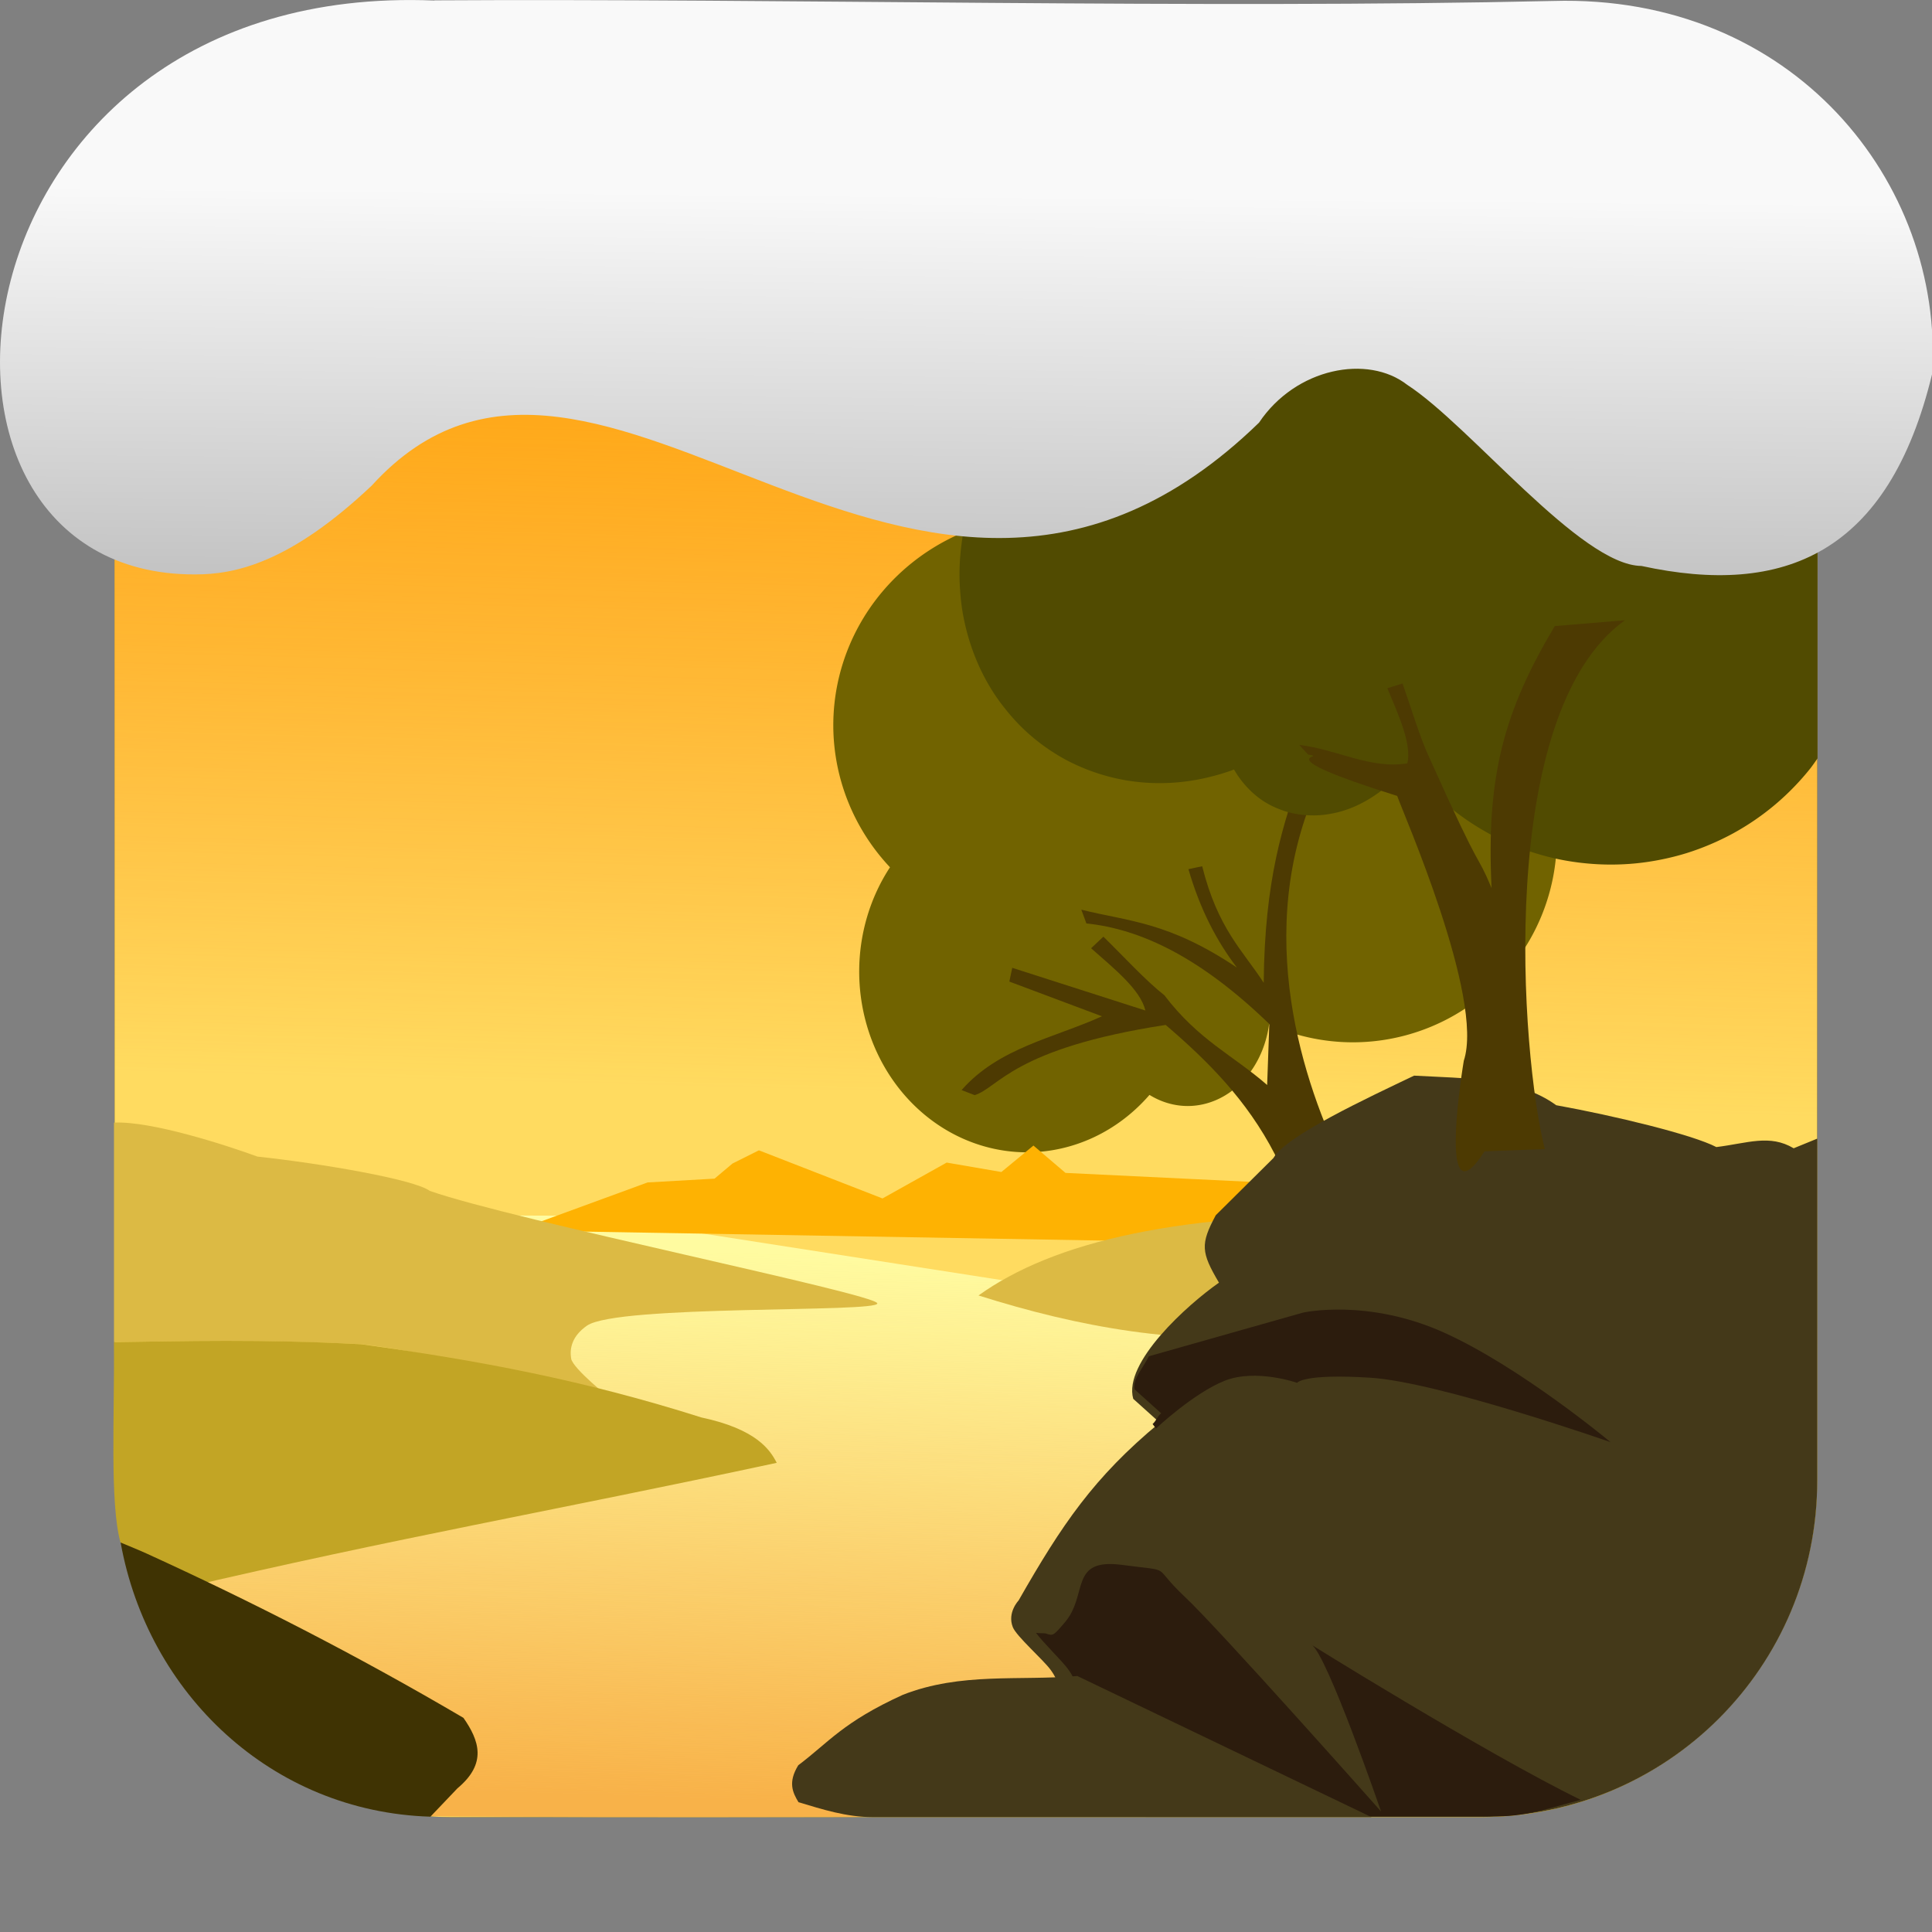 <svg viewBox="0 0 32 32" xmlns="http://www.w3.org/2000/svg" xmlns:xlink="http://www.w3.org/1999/xlink"><rect x="0" y="0" width="32" height="32" fill="#808080" stroke="none"/><defs><rect id="a" height="28.2" rx="5.575" width="28.2" x="1.898" y="1.898"/><linearGradient id="b" gradientUnits="userSpaceOnUse" x1="16.542" x2="16.14" y1="3.186" y2="18.14"><stop offset="0" stop-color="#ffa001"/><stop offset="1" stop-color="#ff7f01" stop-opacity="0"/></linearGradient><linearGradient id="c" gradientUnits="userSpaceOnUse" x1="13.786" x2="14.06" y1="29.856" y2="20.795"><stop offset="0" stop-color="#f8b249"/><stop offset="1" stop-color="#f8b249" stop-opacity="0"/></linearGradient><linearGradient id="d" gradientTransform="matrix(2.592 0 0 2.585 -157.93 -277.73)" gradientUnits="userSpaceOnUse" x1="67.894" x2="67.854" y1="108.69" y2="113.11"><stop offset="0" stop-color="#f9f9f9"/><stop offset="1" stop-color="#999"/></linearGradient></defs><g fill-rule="evenodd"><use fill="#443919" xlink:href="#a"/><use fill="#ffdb60" xlink:href="#a"/><use fill="url(#b)" xlink:href="#a"/></g><path d="m17.349 8.538a3.548 3.476 0 0 0 -3.547 3.475 3.548 3.476 0 0 0  .939 2.352 2.78 2.996 0 0 0 -.51 1.725 2.78 2.996 0 0 0 2.781 2.996 2.78 2.996 0 0 0 2.027-.951 1.366 1.606 0 0 0  .633.184 1.366 1.606 0 0 0 1.348-1.354 3.38 3.38 0 0 0 1.385.299 3.38 3.38 0 0 0 3.381-3.379 3.38 3.38 0 0 0 -3.381-3.381 3.38 3.38 0 0 0 -1.682.455 3.548 3.476 0 0 0 -3.375-2.42" fill="#716300"/><path d="m21.321 19.828c-.024-.108-.204-.707-.204-.707-.468-.908-1.12-1.554-1.81-2.145-2.533.39-2.763 1.039-3.164 1.163l-.216-.084c.615-.702 1.526-.86 2.325-1.222l-1.534-.575.048-.228 2.205.707c-.082-.344-.509-.687-.899-1.031l.204-.192c.338.331.697.725 1.01.971.567.745 1.135.991 1.702 1.486l.036-1.01c-1.15-1.113-2.137-1.573-3.03-1.666l-.084-.228c.781.196 1.437.195 2.577.959-.326-.427-.605-.948-.803-1.63l.228-.048c.261 1.04.673 1.395 1.019 1.93.015-1.701.318-2.651.647-3.536l.264.24c-1.121 2.455-.24 4.995.419 6.34z" fill="#4d3a02"/><g fill-rule="evenodd"><path d="m21.14 30.08 3.633-7.457-6.678-1.186-6.746-1.051.068-.238-3.136-.017 5.474 1.271-5.254.543-.373 1.086 4.238 1.051-9.424 2.236 1.823 2.353c.117.007 2.157 1.385 2.276 1.385z" fill="#fffba0"/><path d="m21.14 30.08 3.633-7.457-6.678-1.186-6.746-1.051.068-.238-3.136-.017 5.474 1.271-5.254.543-.373 1.086 4.238 1.051-9.424 2.236 1.823 2.353c.117.007 2.134 1.407 2.252 1.408 3.531.041 9.415 0 14.12.001" fill="url(#c)"/></g><path d="m8.554 20.38 12.688.219-.031-1-3.563-.172-.531-.453-.531.438-.906-.156-1.063.594-2.047-.797-.438.219-.297.25-1.109.063z" fill="#feb202"/><g fill-rule="evenodd"><path d="m9.06 22.825 1.044.334s-.617-.492-.644-.656c-.027-.163.009-.37.262-.546.506-.351 4.845-.211 4.809-.37s-6.01-1.372-7.413-1.862c-.253-.191-1.805-.456-2.853-.568-.517-.189-1.762-.593-2.377-.563v3.635c1.217-.014 2.335-.047 4.097.035 1.025.124 2.049.383 3.074.56" fill="#dcba44"/><path d="m2.938 26.323c3.627-.851 6.199-1.293 9.927-2.094-.11-.216-.338-.558-1.246-.751-1.951-.619-3.683-.944-5.635-1.213-1.667-.088-2.945-.05-4.097-.035.013 1.18-.073 2.659.109 3.321z" fill="#c2a525"/><path d="m7.129 30.09.447-.469c.249-.208.339-.406.334-.6-.005-.193-.104-.382-.234-.568-1.783-1.048-3.525-1.935-5.238-2.717-.166-.076-.274-.116-.44-.187.449 2.497 2.495 4.46 5.131 4.541" fill="#3f3303"/></g><path d="m16.207 21.457c1.646.52 3.356.84 5.225.659l1.654-1.989c-3.558-.077-5.65.45-6.879 1.33" fill="#dcba44"/><g fill-rule="evenodd"><path d="m30.1 18.859-.391.16c-.398-.237-.762-.084-1.281-.02-.391-.205-1.691-.52-2.652-.693-.635-.461-1.512-.443-2.354-.49-.773.37-2.12.995-2.33 1.365l-.955.947c-.257.479-.244.614.053 1.117-.257.179-.655.51-.967.871s-.538.752-.453 1.053l.439.395c-1.096.907-1.623 1.693-2.338 2.945 0 0-.191.199-.096.441.059.151.497.533.623.703.184.249.072.285.178.449l1.4 1.992h5.547c3.089 0 5.576-2.486 5.576-5.574z" fill="#443919"/><g fill="#2c1c0d"><path d="m26.18 29.81c-1.558-.758-4.684-2.704-4.457-2.568.254.153 1.152 2.762 1.152 2.762s-2.678-3.02-3.254-3.559c-.576-.542-.152-.407-1.033-.525-.441-.059-.582.063-.66.258s-.094.463-.289.691c-.195.229-.195.228-.32.186-.019-.006-.135-.002-.16-.01.134.179.422.453.529.598.184.249.072.285.178.449l1.309 1.863.129.129h5.51c.486 0 .919-.158 1.367-.273"/><path d="m19.09 23.586.057.074s.623-.587 1.139-.791c.515-.204 1.199.035 1.199.035s.094-.156 1.221-.084 3.969 1.066 3.969 1.066-1.476-1.233-2.746-1.809c-.635-.288-1.222-.373-1.65-.385s-.697.049-.697.049l-2.553.723c-.093.189-.28.392-.236.549l.439.395c-.066.055-.079.124-.141.178"/></g></g><path d="m13.225 29.85c.397.119.793.247 1.231.247h8.26l-4.872-2.337c-.963.083-1.926-.066-2.889.311-.994.452-1.231.79-1.733 1.167-.173.281-.095.45.003.611" fill="#443919"/><path d="m19.095 1.899a4.437 4.347 28.583 0 0 -.051.047 4.437 4.347 28.583 0 0 -.287.326 4.437 4.347 28.583 0 0 -.254.352 4.437 4.347 28.583 0 0 -.156.264 4.437 4.347 28.583 0 0 -.188.393 4.437 4.347 28.583 0 0 -.146.408 4.437 4.347 28.583 0 0 -.105.422 4.437 4.347 28.583 0 0 -.061.432 4.437 4.347 28.583 0 0 -.018.436 4.437 4.347 28.583 0 0  .027.438 4.437 4.347 28.583 0 0  .07.432 4.437 4.347 28.583 0 0  .043.186 3.477 3.747 28.583 0 0 -.314.189 3.477 3.747 28.583 0 0 -.297.219 3.477 3.747 28.583 0 0 -.275.248 3.477 3.747 28.583 0 0 -.254.273 3.477 3.747 28.583 0 0 -.227.297 3.477 3.747 28.583 0 0 -.199.318 3.477 3.747 28.583 0 0 -.025.045 3.477 3.747 28.583 0 0 -.162.338 3.477 3.747 28.583 0 0 -.133.35 3.477 3.747 28.583 0 0 -.098.359 3.477 3.747 28.583 0 0 -.062.365 3.477 3.747 28.583 0 0 -.029.369 3.477 3.747 28.583 0 0  .008.367 3.477 3.747 28.583 0 0  .041.363 3.477 3.747 28.583 0 0  .078.354 3.477 3.747 28.583 0 0  .111.342 3.477 3.747 28.583 0 0  .143.326 3.477 3.747 28.583 0 0  .176.309 3.477 3.747 28.583 0 0  .207.285 3.477 3.747 28.583 0 0  .232.262 3.477 3.747 28.583 0 0  .258.234 3.477 3.747 28.583 0 0  .283.205 3.477 3.747 28.583 0 0  .209.125 3.477 3.747 28.583 0 0  .314.148 3.477 3.747 28.583 0 0  .33.115 3.477 3.747 28.583 0 0  .34.08 3.477 3.747 28.583 0 0  .348.043 3.477 3.747 28.583 0 0  .354.006 3.477 3.747 28.583 0 0  .354-.031 3.477 3.747 28.583 0 0  .352-.068 3.477 3.747 28.583 0 0  .346-.102 3.477 3.747 28.583 0 0  .061-.023 1.709 2.008 28.583 0 0  .096.148 1.709 2.008 28.583 0 0  .111.135 1.709 2.008 28.583 0 0  .123.121 1.709 2.008 28.583 0 0  .135.105 1.709 2.008 28.583 0 0  .119.072 1.709 2.008 28.583 0 0  .156.072 1.709 2.008 28.583 0 0  .162.055 1.709 2.008 28.583 0 0  .17.035 1.709 2.008 28.583 0 0  .174.016 1.709 2.008 28.583 0 0  .176-.002 1.709 2.008 28.583 0 0  .178-.023 1.709 2.008 28.583 0 0  .178-.041 1.709 2.008 28.583 0 0  .176-.061 1.709 2.008 28.583 0 0  .172-.08 1.709 2.008 28.583 0 0  .164-.096 1.709 2.008 28.583 0 0  .158-.111 1.709 2.008 28.583 0 0  .148-.129 1.709 2.008 28.583 0 0  .139-.141 1.709 2.008 28.583 0 0  .127-.154 1.709 2.008 28.583 0 0  .014-.021 4.227 4.227 0 0 0  .271.324 4.227 4.227 0 0 0  .303.295 4.227 4.227 0 0 0  .33.264 4.227 4.227 0 0 0  .355.229 4.227 4.227 0 0 0  .082.047 4.227 4.227 0 0 0  .381.184 4.227 4.227 0 0 0  .398.145 4.227 4.227 0 0 0  .408.104 4.227 4.227 0 0 0  .418.062 4.227 4.227 0 0 0  .422.021 4.227 4.227 0 0 0  .422-.021 4.227 4.227 0 0 0  .418-.064 4.227 4.227 0 0 0  .41-.104 4.227 4.227 0 0 0  .396-.146 4.227 4.227 0 0 0  .381-.184 4.227 4.227 0 0 0  .359-.221 4.227 4.227 0 0 0  .336-.256 4.227 4.227 0 0 0  .309-.289 4.227 4.227 0 0 0  .279-.318 4.227 4.227 0 0 0  .111-.156v-5.082c0-3.089-2.488-5.576-5.576-5.576z" fill="#514b01" fill-rule="evenodd"/><path d="m24.588 19.07c-.808 1.261-.343-1.5-.343-1.5.344-1.039-1.014-4.123-1.103-4.387-2.304-.721-1.085-.624-1.475-.685l-.148-.16c.626.074 1.184.407 1.792.305.073-.325-.145-.792-.332-1.244l.252-.078c.148.42.288.902.448 1.238.915 2.044.751 1.496 1.026 2.15-.091-1.859.209-2.935 1.047-4.339l1.162-.097c-2.154 1.545-1.721 7.212-1.327 8.759z" fill="#4d3a02"/>

   xmlns:dc="http://purl.org/dc/elements/1.1/"
   xmlns:cc="http://creativecommons.org/ns#"
   xmlns:rdf="http://www.w3.org/1999/02/22-rdf-syntax-ns#"
   xmlns:svg="http://www.w3.org/2000/svg"
   xmlns="http://www.w3.org/2000/svg"
   xmlns:xlink="http://www.w3.org/1999/xlink"
   xmlns:sodipodi="http://sodipodi.sourceforge.net/DTD/sodipodi-0.dtd"
   xmlns:inkscape="http://www.inkscape.org/namespaces/inkscape"
   version="1"
   width="32"
   height="32"
   id="svg12"
   sodipodi:docname="snow-top-4.svg"
   inkscape:version="0.92.1 r"&gt;
  <path d="m7.196.009c-8.161-.339-9.231 9.523-3.968 9.505.669.003 1.581-.197 2.929-1.471 3.773-4.147 9.01 4.479 14.696-1.042.61-.911 1.804-1.135 2.455-.627 1.045.677 2.87 2.991 3.88 3 2.359.513 4.095-.198 4.816-3.188.185-3.165-2.303-6.286-6.281-6.17-5.832.133-12.809-.045-18.527-.01" fill="url(#d)"/></svg>